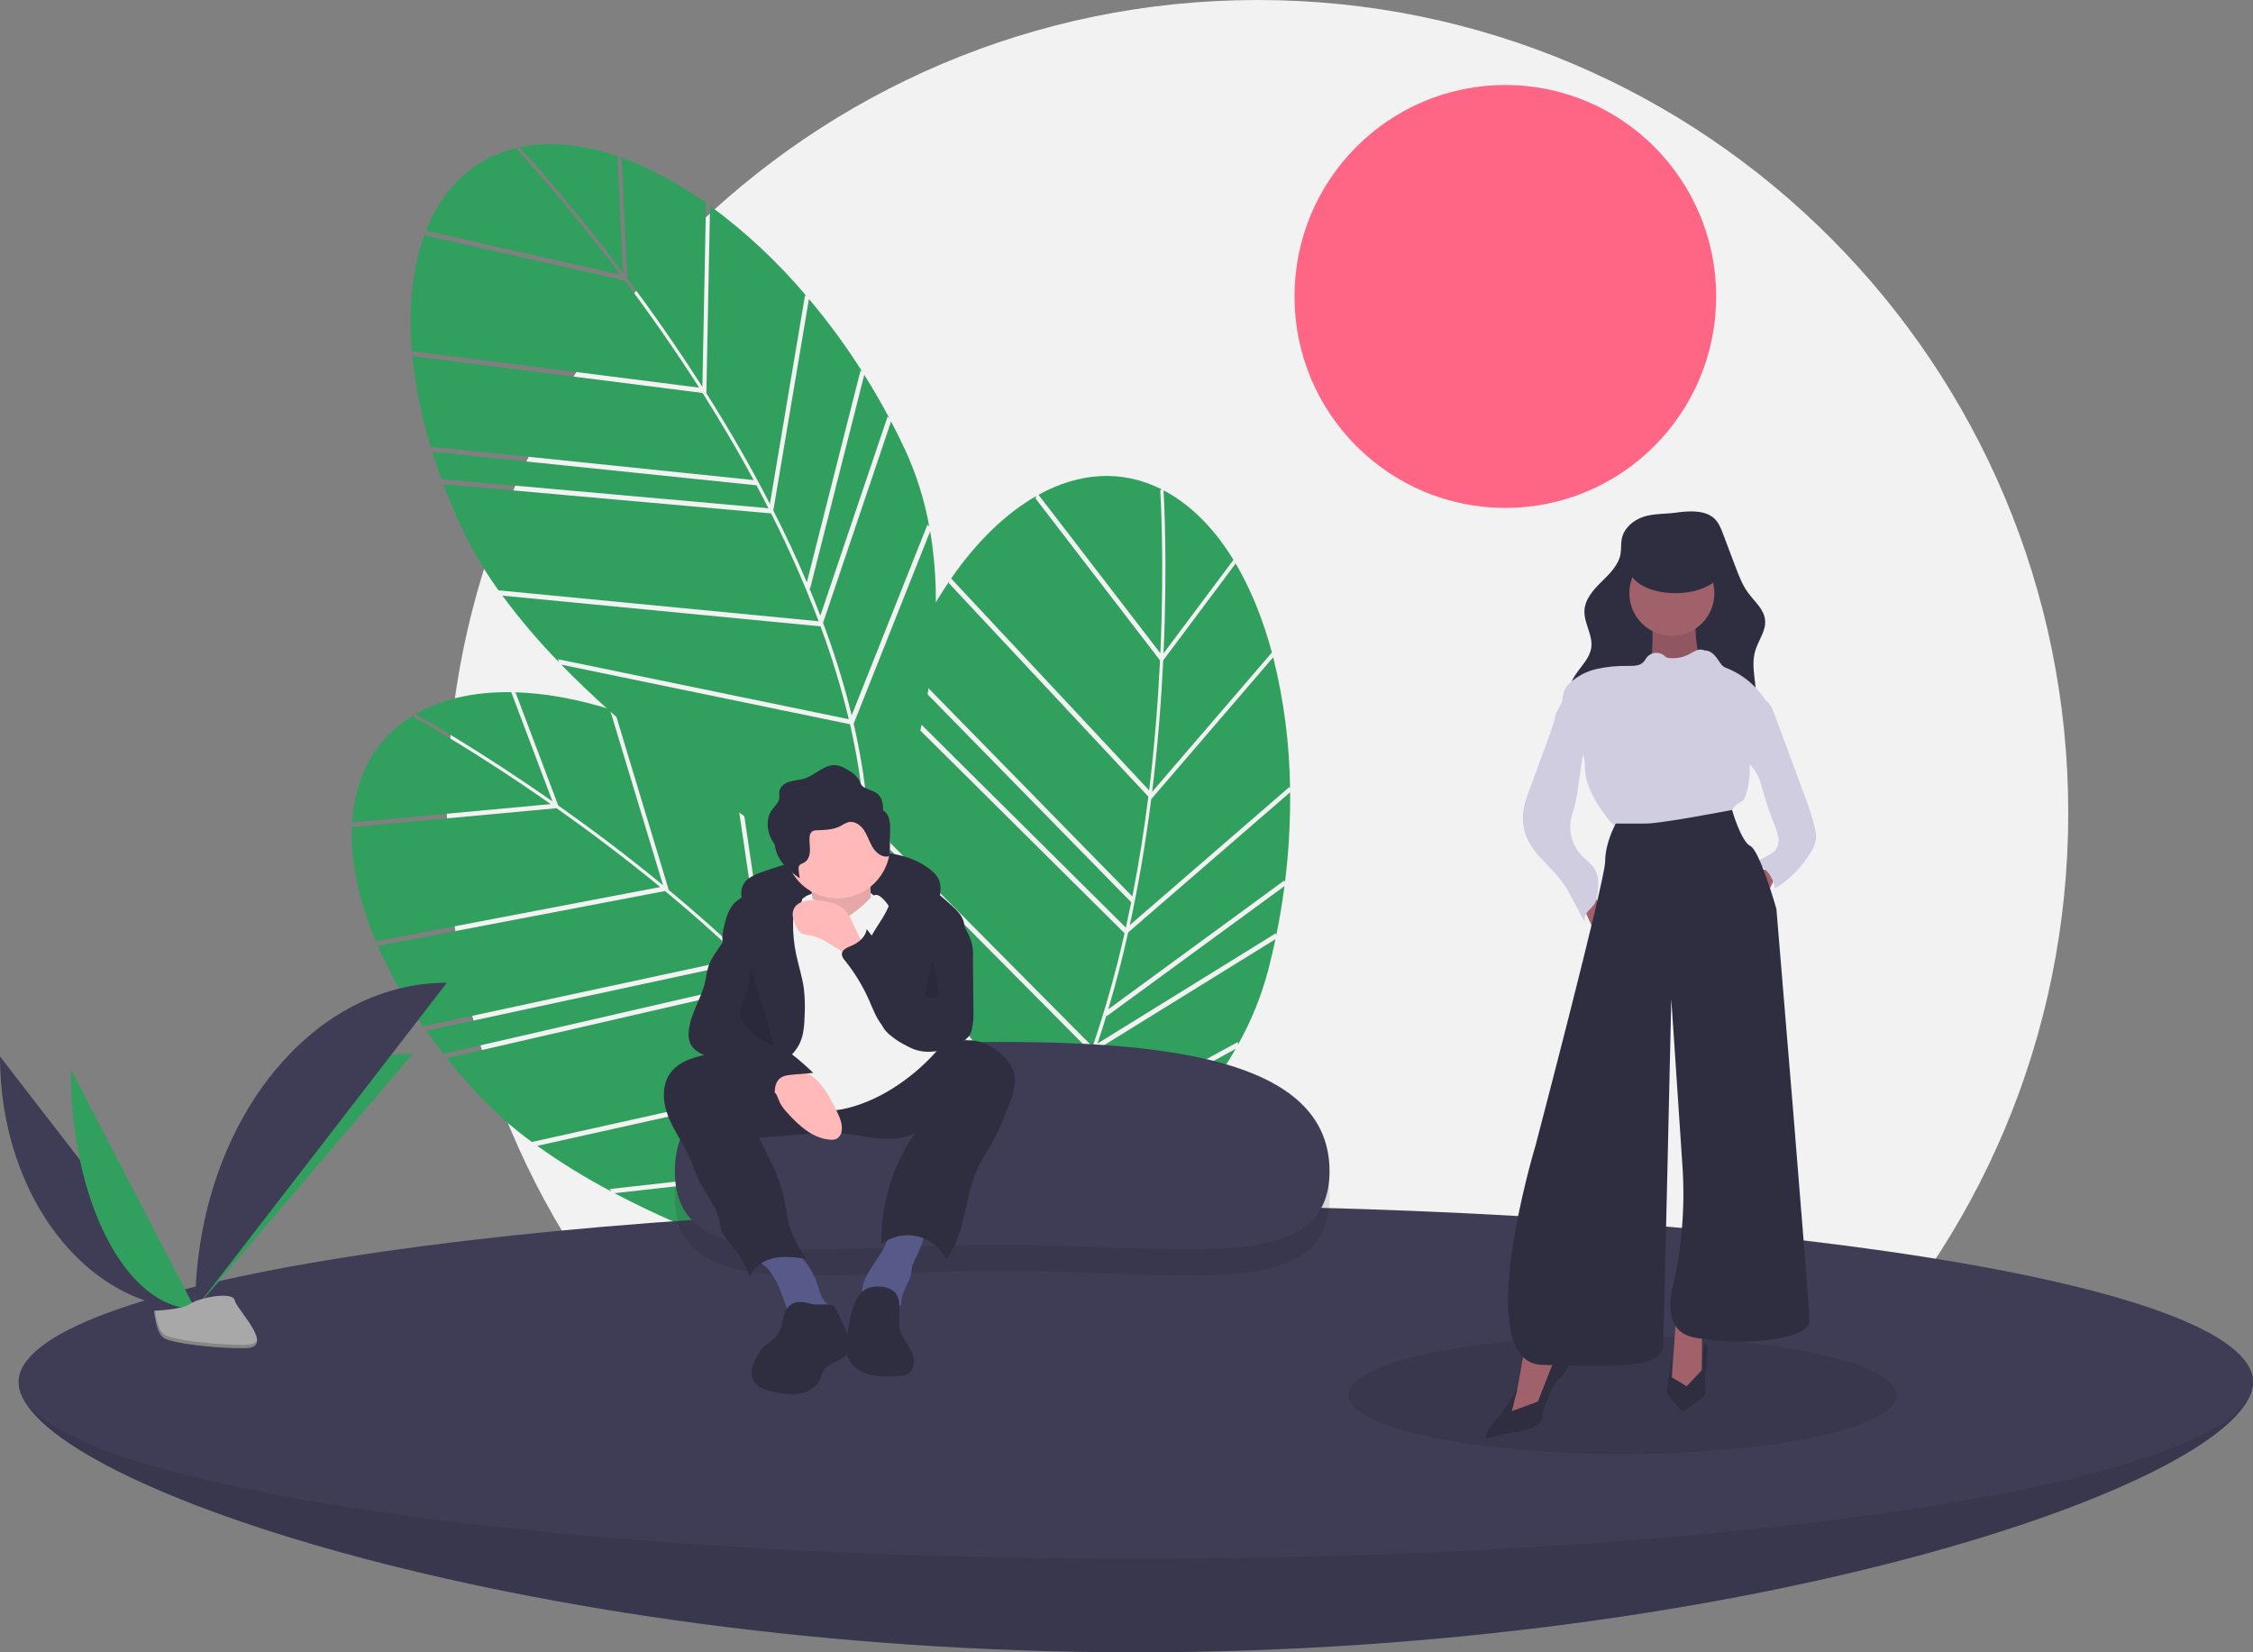 <svg width="600" height="440" viewBox="0 0 600 440" fill="none" xmlns="http://www.w3.org/2000/svg">
<rect x="0" y="0" width="600" height="440" fill="#808080" stroke="none"/>
<g clip-path="url(#clip0_418_1625)">
<path d="M334.903 433.034C454.14 433.034 550.8 336.096 550.8 216.517C550.8 96.938 454.14 0 334.903 0C215.667 0 119.007 96.938 119.007 216.517C119.007 336.096 215.667 433.034 334.903 433.034Z" fill="#F2F2F2"/>
<path d="M400.889 135.251C431.897 135.251 457.033 110.042 457.033 78.945C457.033 47.848 431.897 22.639 400.889 22.639C369.881 22.639 344.744 47.848 344.744 78.945C344.744 110.042 369.881 135.251 400.889 135.251Z" fill="#FF6584"/>
<path d="M165.519 42.075L167.054 74.161C173.415 82.671 180.278 92.408 187.052 103.02L188.019 54.069L188.552 54.411C180.717 48.798 172.753 44.504 164.985 41.777L165.519 42.075Z" fill="#31A05E"/>
<path d="M165.935 72.671L164.449 41.589C155.725 38.606 147.261 37.616 139.524 39C139.122 39.072 138.726 39.154 138.331 39.239C140.297 41.354 151.753 53.845 165.935 72.671Z" fill="#31A05E"/>
<path d="M236.372 110.951L236.887 111.444C234.773 107.456 232.532 103.579 230.164 99.812L215.737 156.741L215.493 156.525C216.536 159.022 217.528 161.503 218.469 163.966L236.372 110.951Z" fill="#31A05E"/>
<path d="M214.395 78.586L214.927 79.013C207.299 69.95 198.628 61.824 189.095 54.807L188.109 104.691C194.412 114.666 200.056 124.492 205.039 134.168L214.395 78.586Z" fill="#31A05E"/>
<path d="M109.744 94.16C110.555 102.568 112.21 110.873 114.685 118.947L200.715 127.846C196.224 119.54 191.588 111.748 187.087 104.646L109.963 94.839L109.744 94.16Z" fill="#31A05E"/>
<path d="M117.814 128.258L117.583 127.581L204.653 135.343C203.601 133.279 202.537 131.243 201.462 129.234L115.115 120.303L114.888 119.625C115.758 122.471 116.734 125.348 117.814 128.258Z" fill="#31A05E"/>
<path d="M229.184 98.625L229.707 99.088C225.39 92.279 220.62 85.77 215.43 79.606L205.947 135.939C209.234 142.41 212.21 148.79 214.877 155.079L229.184 98.625Z" fill="#31A05E"/>
<path d="M227.342 192.728C230.802 207.745 232.113 221.944 231.248 235.168C236.117 224.764 254.634 181.662 247.712 141.492L227.342 192.728Z" fill="#31A05E"/>
<path d="M133.787 158.618C138.394 164.842 143.412 170.749 148.807 176.3L148.597 175.548L226.048 191.527C224.033 183.142 221.518 174.885 218.518 166.801L133.787 158.618Z" fill="#31A05E"/>
<path d="M165.267 73.195C149.918 52.831 137.807 39.96 137.633 39.776L137.832 39.347C126.184 41.998 117.961 49.946 113.436 61.45L165.267 73.195Z" fill="#31A05E"/>
<path d="M219.186 165.877C219.472 166.643 219.762 167.411 220.039 168.173C222.699 175.481 224.96 182.929 226.812 190.484L246.989 139.733L247.482 140.229C246.205 133.167 244.04 126.296 241.04 119.779C239.85 117.224 238.604 114.708 237.303 112.23L219.186 165.877Z" fill="#31A05E"/>
<path d="M186.186 103.231C179.482 92.744 172.697 83.123 166.408 74.714L113.387 62.699L113.207 62.028C109.897 70.77 108.687 81.509 109.69 93.503L186.186 103.231Z" fill="#31A05E"/>
<path d="M226.362 192.86L149.478 176.997C181.817 210.29 227.061 235.823 229.949 237.437C231.296 222.769 229.768 207.702 226.362 192.86Z" fill="#31A05E"/>
<path d="M217.973 165.434L217.99 165.384C214.293 155.609 210.074 146.042 205.351 136.723L118.067 128.942C119.549 132.878 121.224 136.855 123.092 140.875C125.812 146.602 129.048 152.068 132.758 157.205L217.973 165.434Z" fill="#31A05E"/>
<path d="M329.003 150.151L309.778 175.846C309.266 186.469 308.359 198.358 306.826 210.864L338.703 173.781L338.897 174.386C336.432 165.051 333.029 156.649 328.781 149.581L329.003 150.151Z" fill="#31A05E"/>
<path d="M309.864 173.982L328.487 149.093C323.666 141.215 317.776 135.039 310.937 131.155C310.581 130.953 310.224 130.764 309.866 130.576C310.035 133.463 310.914 150.411 309.864 173.982Z" fill="#31A05E"/>
<path d="M339.769 248.52L339.852 249.229C340.76 244.806 341.499 240.386 342.071 235.97L294.754 270.588L294.703 270.266C293.918 272.856 293.105 275.401 292.263 277.9L339.769 248.52Z" fill="#31A05E"/>
<path d="M343.426 209.536L343.563 210.204C343.453 198.345 341.943 186.54 339.063 175.038L306.578 212.827C305.089 224.542 303.186 235.72 300.87 246.36L343.426 209.536Z" fill="#31A05E"/>
<path d="M252.919 154.591C248.196 161.585 244.19 169.04 240.961 176.842L301.56 238.724C303.384 229.455 304.769 220.488 305.819 212.139L252.656 155.253L252.919 154.591Z" fill="#31A05E"/>
<path d="M237.45 186.015L237.702 185.345L299.826 247.017C300.329 244.755 300.804 242.507 301.254 240.272L240.43 178.161L240.687 177.494C239.547 180.242 238.468 183.083 237.45 186.015Z" fill="#31A05E"/>
<path d="M342.071 234.429L342.18 235.12C343.186 227.115 343.651 219.051 343.574 210.982L300.443 248.305C298.859 255.391 297.094 262.209 295.148 268.758L342.071 234.429Z" fill="#31A05E"/>
<path d="M280.804 305.728C273.919 319.508 265.898 331.282 256.821 340.914C267.188 336.015 308.862 314.662 329.079 279.296L280.804 305.728Z" fill="#31A05E"/>
<path d="M230.443 219.615C230.033 227.356 230.141 235.115 230.765 242.841L231.082 242.127L280.571 303.975C284.353 296.228 287.667 288.26 290.497 280.115L230.443 219.615Z" fill="#31A05E"/>
<path d="M309.017 173.958C310.146 148.456 309.004 130.796 308.987 130.543L309.414 130.34C298.756 124.932 287.368 125.793 276.566 131.758L309.017 173.958Z" fill="#31A05E"/>
<path d="M291.6 279.83C291.333 280.603 291.069 281.381 290.796 282.145C288.197 289.475 285.202 296.657 281.824 303.661L329.641 277.479L329.705 278.176C333.213 271.92 335.916 265.244 337.75 258.306C338.458 255.577 339.099 252.842 339.672 250.101L291.6 279.83Z" fill="#31A05E"/>
<path d="M306.025 210.472C307.531 198.107 308.424 186.358 308.928 175.858L275.734 132.69L276.022 132.058C267.913 136.674 260.151 144.171 253.295 154.05L306.025 210.472Z" fill="#31A05E"/>
<path d="M279.965 305.203L230.838 243.807C234.571 290.134 253.179 338.74 254.377 341.83C264.744 331.395 273.149 318.813 279.965 305.203Z" fill="#31A05E"/>
<path d="M290.946 278.714L290.992 278.686C294.361 268.793 297.196 258.726 299.486 248.527L237.209 186.704C235.847 190.682 234.608 194.817 233.49 199.108C231.943 205.259 230.958 211.538 230.549 217.868L290.946 278.714Z" fill="#31A05E"/>
<path d="M137.316 184.456L148.665 214.496C157.338 220.616 166.866 227.749 176.578 235.742L162.411 188.888L163.023 189.048C153.842 186.139 144.944 184.523 136.717 184.339L137.316 184.456Z" fill="#31A05E"/>
<path d="M147.142 213.425L136.149 184.326C126.933 184.193 118.578 185.875 111.647 189.589C111.286 189.783 110.936 189.984 110.586 190.187C113.108 191.589 127.853 199.917 147.142 213.425Z" fill="#31A05E"/>
<path d="M225.928 227.996L226.57 228.305C223.33 225.168 220.004 222.175 216.591 219.327L220.417 277.94L220.118 277.81C221.88 279.862 223.587 281.913 225.241 283.965L225.928 227.996Z" fill="#31A05E"/>
<path d="M195.052 204.029L195.689 204.27C185.642 198.015 174.891 192.975 163.662 189.256L178.099 237.003C187.168 244.536 195.564 252.132 203.285 259.789L195.052 204.029Z" fill="#31A05E"/>
<path d="M100.326 251.28C103.688 259.025 107.822 266.41 112.665 273.322L197.225 255.117C190.393 248.61 183.583 242.636 177.113 237.277L100.743 251.858L100.326 251.28Z" fill="#31A05E"/>
<path d="M118.511 281.206L118.082 280.634L203.28 261.026C201.644 259.389 200.005 257.783 198.363 256.206L113.491 274.477L113.066 273.903C114.771 276.34 116.586 278.774 118.511 281.206Z" fill="#31A05E"/>
<path d="M215.293 218.502L215.934 218.78C209.73 213.643 203.187 208.931 196.351 204.677L204.695 261.192C209.815 266.327 214.612 271.472 219.087 276.626L215.293 218.502Z" fill="#31A05E"/>
<path d="M242.545 308.568C250.464 321.777 256.088 334.874 259.34 347.719C260.764 336.315 265.09 289.583 246.126 253.526L242.545 308.568Z" fill="#31A05E"/>
<path d="M143.059 305.129C149.358 309.62 155.951 313.682 162.792 317.289L162.361 316.638L240.944 307.827C236.443 300.476 231.507 293.403 226.162 286.646L143.059 305.129Z" fill="#31A05E"/>
<path d="M146.668 214.13C125.794 199.522 110.309 191.035 110.087 190.914L110.144 190.444C99.884 196.577 94.513 206.684 93.755 219.027L146.668 214.13Z" fill="#31A05E"/>
<path d="M226.513 285.56C227.021 286.2 227.534 286.84 228.032 287.479C232.814 293.605 237.26 299.987 241.35 306.597L244.897 252.077L245.519 252.396C242.127 246.076 237.951 240.212 233.09 234.945C231.17 232.884 229.21 230.877 227.208 228.924L226.513 285.56Z" fill="#31A05E"/>
<path d="M175.82 236.211C166.212 228.316 156.794 221.27 148.222 215.222L94.094 220.231L93.716 219.648C93.263 228.988 95.422 239.576 100.072 250.673L175.82 236.211Z" fill="#31A05E"/>
<path d="M241.654 308.997L163.646 317.744C204.662 339.382 255.561 349.64 258.805 350.279C255.565 335.912 249.468 322.056 241.654 308.997Z" fill="#31A05E"/>
<path d="M225.222 285.515L225.223 285.461C218.695 277.311 211.734 269.52 204.37 262.122L118.962 281.779C121.584 285.062 124.403 288.326 127.418 291.57C131.77 296.173 136.532 300.368 141.644 304.104L225.222 285.515Z" fill="#31A05E"/>
<path d="M600 368.021C600 393.989 466.801 440 302.491 440C138.182 440 4.982 393.989 4.982 368.021C4.982 342.054 138.182 345.963 302.491 345.963C466.801 345.963 600 342.054 600 368.021Z" fill="#3F3D56"/>
<path opacity="0.1" d="M600 368.021C600 393.989 466.801 440 302.491 440C138.182 440 4.982 393.989 4.982 368.021C4.982 342.054 138.182 345.963 302.491 345.963C466.801 345.963 600 342.054 600 368.021Z" fill="black"/>
<path d="M302.491 415.04C466.801 415.04 600 393.989 600 368.021C600 342.054 466.801 321.003 302.491 321.003C138.182 321.003 4.982 342.054 4.982 368.021C4.982 393.989 138.182 415.04 302.491 415.04Z" fill="#3F3D56"/>
<path opacity="0.1" d="M354.071 318.877C354.071 347.168 314.75 338.417 266.605 338.417C218.461 338.417 179.724 347.168 179.724 318.877C179.724 290.586 219.039 284.433 267.184 284.433C315.329 284.433 354.071 290.586 354.071 318.877Z" fill="black"/>
<path d="M354.071 311.911C354.071 340.202 314.75 331.451 266.605 331.451C218.461 331.451 179.724 340.202 179.724 311.911C179.724 283.62 219.039 277.467 267.184 277.467C315.329 277.467 354.071 283.62 354.071 311.911Z" fill="#3F3D56"/>
<path d="M199.191 234.066C200.25 233.31 201.418 232.723 202.656 232.323C210.501 229.396 218.722 227.601 227.071 226.993C234.331 226.477 242.199 227.09 247.87 231.666C248.751 232.315 249.473 233.158 249.979 234.131C250.693 235.675 250.476 237.469 250.245 239.155C250.194 239.809 250.029 240.449 249.76 241.046C248.997 242.503 247.118 243.014 245.486 242.839C243.855 242.664 242.323 241.972 240.714 241.651C239.718 241.477 238.711 241.374 237.7 241.343L227.606 240.795C221.329 240.454 214.969 240.119 208.812 241.39C206.916 241.731 205.085 242.364 203.382 243.266C201.975 244.058 201.028 245.194 199.724 243.732C197.431 241.162 196.162 236.44 199.191 234.066Z" fill="#2F2E41"/>
<path d="M214.832 238.543C214.832 238.543 228.41 232.439 233.56 239.482C238.71 246.525 230.751 243.708 230.751 243.708L221.855 246.525L212.023 244.647L214.832 238.543Z" fill="#F2F2F2"/>
<path d="M215.535 234.082C215.535 234.082 217.408 243.003 216.003 245.351C214.599 247.699 223.962 250.985 223.962 250.985L232.858 247.229C232.858 247.229 230.517 232.674 232.858 229.857L215.535 234.082Z" fill="#FFB9B9"/>
<path opacity="0.1" d="M215.535 234.082C215.535 234.082 217.408 243.003 216.003 245.351C214.599 247.699 223.962 250.985 223.962 250.985L232.858 247.229C232.858 247.229 230.517 232.674 232.858 229.857L215.535 234.082Z" fill="black"/>
<path d="M206.762 341.351C208.021 343.969 209.056 346.689 209.856 349.482C209.869 349.574 209.902 349.663 209.951 349.742C210.001 349.82 210.067 349.888 210.144 349.939C210.221 349.991 210.309 350.026 210.4 350.041C210.492 350.056 210.586 350.052 210.676 350.029L219.003 350.019C220.031 350.018 221.41 349.687 221.399 348.656C221.392 347.932 220.654 347.481 220.104 347.011C218.58 345.706 218.183 343.555 217.552 341.648C216.324 337.974 213.96 334.788 210.801 332.556C210.374 332.22 209.883 331.977 209.358 331.84C208.83 331.764 208.293 331.793 207.776 331.926C206.314 332.222 200.855 333.234 201.887 335.367C202.331 336.285 203.976 337.241 204.666 338.098C205.47 339.111 206.172 340.2 206.762 341.351Z" fill="#575A89"/>
<path d="M235.721 331.665C235.427 332.284 235.101 332.886 234.742 333.47C233.536 335.465 232.112 337.327 230.988 339.37C230.231 340.619 229.763 342.022 229.62 343.476C229.556 344.203 229.667 344.935 229.944 345.611C230.22 346.286 230.654 346.885 231.209 347.357C232.418 348.277 234.076 348.319 235.578 348.105C237.081 347.891 238.574 347.459 240.088 347.573C239.577 344.677 242.012 342.129 242.621 339.253C242.792 338.445 242.818 337.607 243.047 336.814C243.294 336.088 243.609 335.388 243.99 334.724C245.202 332.356 246.059 329.821 246.533 327.201C246.59 326.884 239.13 326.832 238.431 326.983C236.247 327.457 236.566 329.849 235.721 331.665Z" fill="#575A89"/>
<path d="M178.223 286.175C176.094 289.518 176.584 293.947 178.08 297.619C179.576 301.29 181.956 304.536 183.586 308.15C184.624 310.454 185.353 312.897 186.522 315.138C187.971 317.911 190.086 320.356 191.058 323.332C191.677 325.229 191.819 327.308 192.823 329.031C193.43 329.952 194.122 330.814 194.891 331.604C197.052 334.087 198.675 336.995 199.657 340.141C200.574 337.401 203.321 335.604 206.142 335.012C208.963 334.419 211.886 334.821 214.74 335.226C213.148 332.752 211.54 330.248 210.591 327.462C209.674 324.767 209.403 321.901 208.784 319.122C207.517 313.423 204.808 308.167 202.127 302.984L215.909 301.888C218.158 301.661 220.42 301.577 222.68 301.636C226.237 301.804 229.722 302.679 233.26 303.083C236.798 303.487 240.541 303.381 243.695 301.721C237.665 310.397 234.525 320.763 234.723 331.337C236.071 330.29 237.635 329.558 239.301 329.195C240.967 328.833 242.693 328.848 244.352 329.241C246.011 329.634 247.562 330.393 248.89 331.465C250.219 332.536 251.292 333.892 252.03 335.433C257.431 328.031 256.789 317.727 261.069 309.621C261.949 307.954 263.027 306.402 263.977 304.774C265.772 301.505 267.308 298.1 268.573 294.59C269.77 291.519 270.976 288.102 269.827 285.013C269.351 283.841 268.656 282.77 267.781 281.858C265.312 279.128 261.875 277.108 258.201 277.024C252.56 276.895 247.9 281.088 242.952 283.807C237.045 286.955 230.364 288.345 223.696 287.812C216.899 287.329 210.408 285.098 203.933 283.133C200.693 282.104 197.401 281.253 194.07 280.581C191.293 280.059 188.648 280.638 185.912 281.35C182.932 282.125 179.938 283.484 178.223 286.175Z" fill="#2F2E41"/>
<path d="M237.071 225.161C237.068 228.896 235.587 232.477 232.954 235.118C230.321 237.759 226.75 239.244 223.026 239.247C222.189 239.249 221.353 239.173 220.53 239.022C217.902 238.546 215.463 237.328 213.5 235.511C211.538 233.694 210.132 231.354 209.449 228.764C208.765 226.175 208.833 223.443 209.642 220.891C210.452 218.338 211.971 216.07 214.021 214.352C216.071 212.635 218.566 211.539 221.215 211.193C223.864 210.848 226.556 211.267 228.975 212.402C231.395 213.536 233.442 215.34 234.876 217.6C236.31 219.86 237.071 222.483 237.071 225.161Z" fill="#FFB9B9"/>
<path d="M214.833 238.543C214.833 238.543 217.408 239.717 218.344 240.656C219.281 241.595 222.09 246.76 226.772 243.473C231.453 240.186 231.922 238.308 233.326 238.308C234.731 238.308 236.603 241.125 236.603 241.125L249.478 279.861C246.008 283.789 241.987 287.19 237.54 289.956C230.049 294.651 221.153 296.999 216.94 295.121C212.726 293.242 204.767 291.834 203.363 288.078C201.958 284.322 199.617 273.053 199.617 273.053L206.172 244.412L214.833 238.543Z" fill="#F2F2F2"/>
<path d="M213.025 277.719C214.046 275.508 214.194 273.005 214.281 270.57C214.418 268.159 214.354 265.74 214.09 263.339C213.675 260.198 212.655 257.172 212.011 254.07C211.447 251.35 211.172 248.577 211.192 245.799C211.202 244.531 211.293 243.196 211.982 242.133C212.463 241.391 213.215 240.817 213.515 239.985C214.104 238.355 212.649 236.647 211.054 235.976C209.112 235.245 206.988 235.16 204.994 235.732C203.016 236.305 201.105 237.089 199.293 238.07C197.923 238.656 196.663 239.473 195.568 240.485C194.115 241.993 193.476 244.094 192.96 246.126C192.547 247.753 192.18 249.449 192.494 251.098C193.004 253.776 195.181 255.79 196.341 258.255C197.688 261.117 197.598 264.453 197.062 267.573C196.526 270.692 195.575 273.742 195.281 276.894C194.988 280.046 195.438 283.433 197.407 285.908C198.209 286.916 200.386 289.305 201.855 289.035C203.009 288.822 204.682 286.275 205.611 285.467C208.297 283.135 211.483 281.06 213.025 277.719Z" fill="#2F2E41"/>
<path d="M237.554 237.012C237.595 239.63 236.444 242.119 235.091 244.359C233.737 246.599 232.147 248.717 231.15 251.138C229.91 254.167 229.657 257.513 230.426 260.695C230.713 261.78 231.057 262.847 231.459 263.894L234.025 270.95C234.37 272.059 234.871 273.114 235.512 274.082C236.092 274.823 236.772 275.48 237.534 276.032C239.482 277.61 241.724 278.783 244.129 279.483C246.551 280.178 249.137 280.03 251.464 279.064C251.711 269.498 253.244 260.009 256.02 250.854C256.533 249.164 257.093 247.384 256.698 245.663C256.254 243.735 254.71 242.287 253.242 240.965C248.752 236.922 243.815 232.674 237.805 232.129C234.327 231.814 237.525 235.118 237.554 237.012Z" fill="#2F2E41"/>
<path d="M206.831 291.601C207.187 292.3 207.408 293.061 207.76 293.762C208.28 294.702 208.922 295.569 209.671 296.338C212.801 299.819 216.628 303.287 221.297 303.497C221.761 303.54 222.229 303.481 222.667 303.324C223.062 303.121 223.402 302.825 223.656 302.46C223.91 302.096 224.071 301.674 224.126 301.233C224.457 299.415 223.656 297.6 222.855 295.936C221.118 292.328 219.164 288.629 215.912 286.302C214.288 285.187 212.434 284.454 210.487 284.161C208.54 283.867 206.553 284.019 204.673 284.607C202.98 285.13 200.171 286.044 202.414 287.594C204.115 288.769 205.844 289.664 206.831 291.601Z" fill="#FFB9B9"/>
<path d="M227.015 245.671C226.528 244.351 225.781 243.143 224.818 242.118C223.847 241.295 222.698 240.711 221.462 240.413C219.861 239.954 218.204 239.716 216.539 239.705C214.556 239.693 212.257 240.226 211.415 242.027C210.746 243.456 211.264 245.149 211.938 246.577C212.225 247.316 212.704 247.965 213.326 248.457C214.181 249.036 215.287 249.018 216.3 249.212C217.872 249.612 219.36 250.289 220.697 251.21L224.169 253.315L230.134 256.931C229.977 256.836 230.033 252.734 229.85 252.061C229.26 249.896 227.931 247.722 227.015 245.671Z" fill="#FFB9B9"/>
<path d="M209.639 348.419C208.243 350.321 208.523 353.04 207.287 355.05C206.215 356.793 204.195 357.706 202.855 359.25C202.427 359.763 202.045 360.313 201.715 360.894C200.472 362.983 199.461 365.66 200.685 367.76C201.671 369.45 203.742 370.11 205.641 370.56C208.041 371.129 210.535 371.584 212.964 371.149C215.392 370.715 217.765 369.224 218.631 366.907C218.801 366.325 219.003 365.752 219.237 365.192C220.553 362.594 224.681 362.566 226.028 359.983C226.97 358.176 226.104 355.992 225.238 354.146L222.592 348.51C221.715 346.64 218.156 347.715 216.3 347.267C213.881 346.682 211.38 346.038 209.639 348.419Z" fill="#2F2E41"/>
<path d="M230.1 343.577C229.017 344.433 228.189 345.57 227.707 346.865C226.398 349.895 225.948 353.215 225.512 356.488C225.263 357.789 225.237 359.124 225.436 360.434C226 363.106 228.415 365.074 231.014 365.891C233.613 366.709 236.4 366.583 239.121 366.449C239.999 366.471 240.87 366.294 241.669 365.93C243.037 365.174 243.571 363.397 243.336 361.849C243.102 360.3 242.259 358.923 241.433 357.594C240.608 356.265 239.764 354.888 239.527 353.341C239.13 350.737 240.252 346.916 238.657 344.56C237.059 342.2 232.234 342.078 230.1 343.577Z" fill="#2F2E41"/>
<path d="M236.718 217.821C236.468 216.978 235.918 216.258 235.172 215.797C235.21 214.894 235.1 213.992 234.845 213.126C233.995 210.604 231.98 210.748 230.078 209.633C229.254 209.15 229.304 208.722 228.875 207.927C228.312 206.886 227.47 206.024 226.443 205.438C225.223 204.659 223.935 203.856 222.492 203.758C219.46 203.551 217.135 206.411 214.237 207.329C212.959 207.734 211.587 207.75 210.302 208.133C209.018 208.515 207.737 209.429 207.545 210.758C207.457 211.372 207.613 212.002 207.523 212.616C207.345 213.836 206.278 214.69 205.564 215.693C203.984 217.912 204.165 221.046 205.428 223.46C205.694 223.96 205.999 224.438 206.339 224.89C206.444 226.031 206.771 227.14 207.301 228.155C208.564 230.569 210.738 232.373 213.009 233.872C212.823 233.071 212.71 232.255 212.672 231.434C212.64 231.161 212.675 230.883 212.775 230.627C213.028 230.096 213.696 229.955 214.206 229.665C215.261 229.064 215.675 227.733 215.705 226.516C215.736 225.299 215.479 224.08 215.606 222.87C215.611 222.591 215.674 222.317 215.791 222.064C215.908 221.812 216.077 221.587 216.286 221.404C216.676 221.181 217.12 221.075 217.568 221.097C219.73 221.009 221.99 220.969 223.897 219.944C224.512 219.534 225.173 219.199 225.867 218.944C227.487 218.52 229.144 219.66 230.078 221.054C231.012 222.448 231.478 224.108 232.34 225.548C233.201 226.989 234.69 228.273 236.357 228.102C236.451 228.103 236.543 228.083 236.629 228.045C236.715 228.007 236.792 227.951 236.854 227.881C236.926 227.751 236.958 227.603 236.946 227.455L237.039 221.067C237.116 219.975 237.008 218.877 236.718 217.821Z" fill="#2F2E41"/>
<path d="M192.269 251.235C190.929 253.217 189.384 255.124 188.647 257.402C188.214 258.741 188.08 260.157 187.766 261.529C186.722 266.1 183.706 270.16 183.403 274.839C183.297 275.879 183.449 276.929 183.846 277.896C184.711 279.783 186.782 280.778 188.757 281.403C190.732 282.029 192.854 282.48 194.43 283.827C195.224 284.59 195.944 285.427 196.58 286.327C199.152 289.535 202.613 291.91 206.526 293.152C206.217 291.015 206.072 288.44 207.775 287.119C208.697 286.405 209.929 286.277 211.09 286.177L216.575 285.701C212.917 282.143 208.885 278.993 204.55 276.307C203.033 275.367 201.382 274.376 200.69 272.728C200.332 271.666 200.183 270.545 200.252 269.427C200.215 265.335 199.869 261.252 199.219 257.213C198.767 254.408 198.169 251.629 197.486 248.872C197.294 248.098 196.159 244.626 194.762 245.438C194.433 245.63 194.125 247.832 193.933 248.289C193.476 249.323 192.918 250.31 192.269 251.235Z" fill="#2F2E41"/>
<path d="M255.45 243.742L257.69 248.414C258.769 250.336 259.26 252.533 259.102 254.732L259.235 268.748C259.338 270.62 259.184 272.498 258.775 274.329C258.636 274.932 258.373 275.499 258.003 275.995C257.623 276.423 257.175 276.784 256.678 277.066C252.438 279.722 246.941 281.232 242.461 279.006C241.435 278.457 240.46 277.819 239.547 277.098C237.761 275.772 235.95 274.42 234.614 272.64C233.216 270.777 232.415 268.546 231.475 266.414C229.787 262.588 227.607 259.001 224.989 255.745C224.555 255.314 224.273 254.754 224.186 254.148C224.158 252.92 225.612 252.315 226.745 251.848C228.681 251.049 230.506 249.508 230.83 247.434C234.947 252.848 239.49 258.569 245.986 260.547C246.088 260.613 246.206 260.649 246.327 260.653C246.448 260.656 246.567 260.627 246.673 260.568C246.778 260.509 246.866 260.423 246.927 260.318C246.988 260.213 247.019 260.094 247.017 259.973C247.386 258.425 247.517 256.832 247.786 255.264C248.281 252.409 249.234 249.654 250.608 247.105C251.377 245.676 253.868 240.444 255.45 243.742Z" fill="#2F2E41"/>
<path opacity="0.1" d="M199.86 257.254C199.922 260.57 199.219 263.856 197.807 266.856C197.439 267.519 197.169 268.232 197.003 268.972C196.757 270.55 197.653 272.078 198.677 273.302C200.697 275.71 203.316 277.537 206.269 278.599" fill="black"/>
<path opacity="0.1" d="M248.505 254.458C248.175 255.348 248.475 256.333 248.729 257.248C249.466 259.901 249.811 262.649 249.751 265.403C249.761 265.451 249.76 265.501 249.746 265.548C249.733 265.596 249.708 265.639 249.674 265.674C249.639 265.71 249.597 265.736 249.55 265.751C249.503 265.765 249.453 265.768 249.404 265.758C248.324 265.825 247.087 265.832 246.354 265.033" fill="black"/>
<path opacity="0.1" d="M432.145 387.177C472.423 387.177 505.075 380.16 505.075 371.504C505.075 362.848 472.423 355.831 432.145 355.831C391.867 355.831 359.215 362.848 359.215 371.504C359.215 380.16 391.867 387.177 432.145 387.177Z" fill="black"/>
<path d="M468.61 231.61L463.4 236.834L468.61 242.058L473.819 231.61H468.61Z" fill="#A0616A"/>
<path d="M469.783 186.309C471.245 186.909 471.941 188.55 472.491 190.034L479.249 208.245L480.564 211.789C481.209 213.527 481.855 215.267 482.4 217.039C482.745 218.16 483.05 219.292 483.314 220.436C483.588 221.415 483.693 222.434 483.626 223.449C483.443 224.565 483.037 225.632 482.431 226.587C480.08 230.693 476.732 234.137 472.698 236.598C472.466 235.092 471.86 233.669 470.937 232.459C470.015 231.248 468.804 230.289 467.416 229.669L470.91 227.742C471.649 227.394 472.314 226.906 472.868 226.304C473.207 225.834 473.447 225.301 473.576 224.736C473.704 224.172 473.718 223.587 473.616 223.016C473.406 221.879 473.058 220.771 472.579 219.719C471.406 216.784 470.389 213.79 469.531 210.748C469.024 208.949 468.557 207.099 467.551 205.525C466.639 204.097 465.318 202.954 464.489 201.476C463.225 199.222 463.257 196.448 463.815 193.924C464.286 191.793 465.076 189.742 465.741 187.668C466.263 186.038 468.218 185.667 469.783 186.309Z" fill="#D0CDE1"/>
<path d="M437.565 137.656C434.878 138.566 432.444 140.695 431.894 143.485C431.638 144.778 431.795 146.123 431.58 147.423C431.082 150.44 428.721 152.744 426.543 154.884C424.366 157.024 422.117 159.511 421.958 162.564C421.784 165.908 424.202 169.04 423.783 172.362C423.297 176.222 419.232 178.722 418.228 182.48C417.557 184.988 418.379 187.691 419.732 189.906C422.309 194.127 426.715 196.993 431.407 198.53C436.099 200.066 441.096 200.389 446.031 200.441C452.041 200.504 458.566 199.987 463.081 196.009C465.66 193.717 467.28 190.531 467.615 187.092C468.044 182.484 466.127 177.724 467.449 173.29C468.282 170.5 470.369 167.952 470.058 165.057C469.753 162.226 467.287 160.219 465.596 157.932C464.017 155.796 463.059 153.275 462.119 150.788L458.906 142.282C458.274 140.61 457.58 138.851 456.173 137.753C453.537 135.699 449.299 136.102 446.218 136.526C443.359 136.919 440.314 136.725 437.565 137.656Z" fill="#2F2E41"/>
<path d="M440.051 165.69C440.051 165.69 440.365 175.153 439.422 176.1C438.478 177.046 443.196 183.355 443.196 183.355L451.688 183.039L456.092 179.57L452.318 174.523C452.318 174.523 450.745 166.321 452.003 164.429C453.261 162.536 440.051 165.69 440.051 165.69Z" fill="#A0616A"/>
<path opacity="0.1" d="M440.051 165.69C440.051 165.69 440.365 175.153 439.422 176.1C438.478 177.046 443.196 183.355 443.196 183.355L451.688 183.039L456.092 179.57L452.318 174.523C452.318 174.523 450.745 166.321 452.003 164.429C453.261 162.536 440.051 165.69 440.051 165.69Z" fill="black"/>
<path d="M420.392 238.714L425.739 250.701L429.828 245.654L421.65 234.929L420.392 238.714Z" fill="#A0616A"/>
<path d="M406.081 358.738L403.879 371.041L400.104 376.403L402.306 377.664L406.081 377.033L410.484 375.456L412.371 368.202L415.831 358.738H406.081Z" fill="#A0616A"/>
<path d="M446.341 351.168L445.083 368.833L448.228 371.356L453.261 366.94V354.007L446.341 351.168Z" fill="#A0616A"/>
<path d="M445.24 169.318C451.494 169.318 456.563 164.234 456.563 157.962C456.563 151.69 451.494 146.606 445.24 146.606C438.987 146.606 433.917 151.69 433.917 157.962C433.917 164.234 438.987 169.318 445.24 169.318Z" fill="#A0616A"/>
<path d="M453.978 173.236C453.639 173.072 453.268 172.983 452.892 172.976C452.515 172.969 452.142 173.043 451.796 173.194C451.109 173.499 450.442 173.847 449.8 174.237C448.147 175.099 446.274 175.441 444.424 175.218C444.207 175.201 443.994 175.146 443.796 175.055C443.586 174.924 443.392 174.768 443.22 174.589C442.55 174.043 441.694 173.779 440.833 173.854C439.972 173.928 439.174 174.335 438.606 174.988C438.274 175.404 438.046 175.9 437.683 176.289C436.743 177.297 435.192 177.338 433.816 177.336C430.963 177.256 428.11 177.518 425.319 178.117C422.516 178.723 419.934 180.095 417.858 182.081C417.292 182.616 416.841 183.261 416.533 183.976C416.154 184.958 416.203 186.06 415.862 187.056C415.482 188.165 414.641 189.074 414.3 190.196C414.044 191.041 414.08 191.981 413.65 192.752C415.489 194.347 417.046 196.475 418.884 198.071C420.101 199.127 421.375 200.27 421.833 201.818C422.038 202.772 422.13 203.747 422.105 204.723C422.332 209.389 424.856 213.622 427.677 217.339C428.451 218.441 429.377 219.428 430.427 220.269C431.853 221.243 433.473 221.895 435.175 222.18C438.388 222.84 441.695 222.836 444.975 222.804C448.364 222.77 451.814 222.698 455.035 221.641C456.675 221.182 458.15 220.264 459.288 218.993C460.613 217.361 461.13 215 462.938 213.93C463.376 213.729 463.79 213.481 464.175 213.19C464.543 212.789 464.803 212.301 464.932 211.772C465.564 209.791 465.913 207.729 465.967 205.65C465.921 204.402 466.005 203.152 466.219 201.922C466.532 200.838 466.987 199.801 467.574 198.838L471.32 192.023C471.625 191.469 471.546 190.654 471.573 190.022C471.546 189.111 471.267 188.226 470.768 187.464C468.338 183.157 464.52 179.805 459.941 177.96C459.58 177.837 459.237 177.668 458.919 177.457C458.544 177.141 458.227 176.762 457.982 176.337C456.988 174.835 455.774 173.142 453.978 173.236Z" fill="#D0CDE1"/>
<path d="M407.282 210.349C406.544 212.15 406.001 214.027 405.664 215.945C405.303 218.596 405.729 221.294 406.889 223.703C408.908 227.871 412.884 230.698 415.689 234.38C418.296 237.801 419.848 241.901 422.106 245.564C421.712 244.631 422.19 243.552 422.834 242.773C423.478 241.993 424.302 241.347 424.774 240.452C425.096 239.759 425.298 239.016 425.372 238.256C425.709 235.985 425.891 233.517 424.736 231.535C423.867 230.042 422.366 229.051 421.178 227.8C419.989 226.526 419.116 224.991 418.628 223.317C418.139 221.642 418.05 219.877 418.367 218.162C418.596 216.981 419.017 215.848 419.332 214.687C419.722 213.128 420.017 211.546 420.216 209.951L421.632 200.194C422.009 197.599 422.328 194.728 420.862 192.556C420.576 192.101 420.181 191.726 419.713 191.465C419.325 191.287 418.912 191.171 418.489 191.12C416.948 190.867 414.86 190.19 414.107 191.846C413.199 193.846 412.566 196.025 411.806 198.087L407.282 210.349Z" fill="#D0CDE1"/>
<path d="M461.265 215.687C461.265 215.687 442.567 219.315 438.164 219.315H430.3C430.3 219.315 427.47 224.362 427.47 229.409C427.47 234.456 408.912 305.114 408.912 305.114C408.912 305.114 391.298 363.154 410.799 363.47C430.3 363.785 442.567 364.732 442.882 358.107C443.196 351.483 445.084 266 445.084 266L448.019 309.955C448.809 320.837 447.966 331.776 445.52 342.407C444.112 348.367 444.33 354.901 451.374 356.215C464.899 358.738 481.884 356.53 481.884 351.799C481.884 347.067 473.077 242.026 473.077 242.026C473.077 242.026 468.674 226.57 466.157 225.308C463.641 224.046 461.265 215.687 461.265 215.687Z" fill="#2F2E41"/>
<path d="M402.621 375.772L409.541 373.248L414.259 361.262L419.291 360.631C419.291 360.631 416.46 366.624 414.888 367.571C413.315 368.517 410.799 376.403 410.799 376.403C410.799 376.403 412.057 379.557 406.081 380.819C400.105 382.081 395.701 383.027 395.701 383.027C395.701 383.027 395.072 381.765 397.903 378.611C400.734 375.457 404.039 370.146 404.039 370.146L402.621 375.772Z" fill="#2F2E41"/>
<path d="M445.083 361.262L443.825 370.725C443.825 370.725 447.285 375.772 448.229 375.772C449.172 375.772 454.205 371.356 454.205 371.356C454.205 371.356 453.89 366.624 454.205 365.363C454.519 364.101 455.148 358.107 454.205 357.792C453.261 357.477 453.261 364.822 453.261 364.822L449.172 369.148L445.23 366.777L445.083 361.262Z" fill="#2F2E41"/>
<path d="M446.184 157.962C452.959 157.962 458.451 154.996 458.451 151.338C458.451 147.679 452.959 144.714 446.184 144.714C439.409 144.714 433.917 147.679 433.917 151.338C433.917 154.996 439.409 157.962 446.184 157.962Z" fill="#2F2E41"/>
<path d="M0 281.333C0 318.492 23.245 348.561 51.972 348.561Z" fill="#3F3D56"/>
<path d="M51.972 348.561C51.972 310.984 77.912 280.577 109.969 280.577Z" fill="#31A05E"/>
<path d="M18.83 284.701C18.83 319.999 33.653 348.561 51.972 348.561Z" fill="#31A05E"/>
<path d="M51.972 348.561C51.972 300.546 81.955 261.693 119.008 261.693Z" fill="#3F3D56"/>
<path d="M41.038 349.035C41.038 349.035 48.409 348.808 50.63 347.221C52.851 345.635 61.968 343.741 62.519 346.285C63.07 348.829 73.595 358.938 65.274 359.005C56.953 359.073 45.939 357.705 43.722 356.351C41.505 354.997 41.038 349.035 41.038 349.035Z" fill="#A8A8A8"/>
<path opacity="0.2" d="M65.422 358.12C57.101 358.187 46.087 356.82 43.87 355.466C42.182 354.434 41.509 350.733 41.284 349.026C41.128 349.033 41.038 349.035 41.038 349.035C41.038 349.035 41.505 354.997 43.722 356.351C45.939 357.706 56.953 359.073 65.274 359.005C67.676 358.986 68.505 358.129 68.46 356.86C68.126 357.626 67.21 358.105 65.422 358.12Z" fill="black"/>
</g>
<defs>
<clipPath id="clip0_418_1625">
<rect width="600" height="440" fill="white"/>
</clipPath>
</defs>
</svg>
